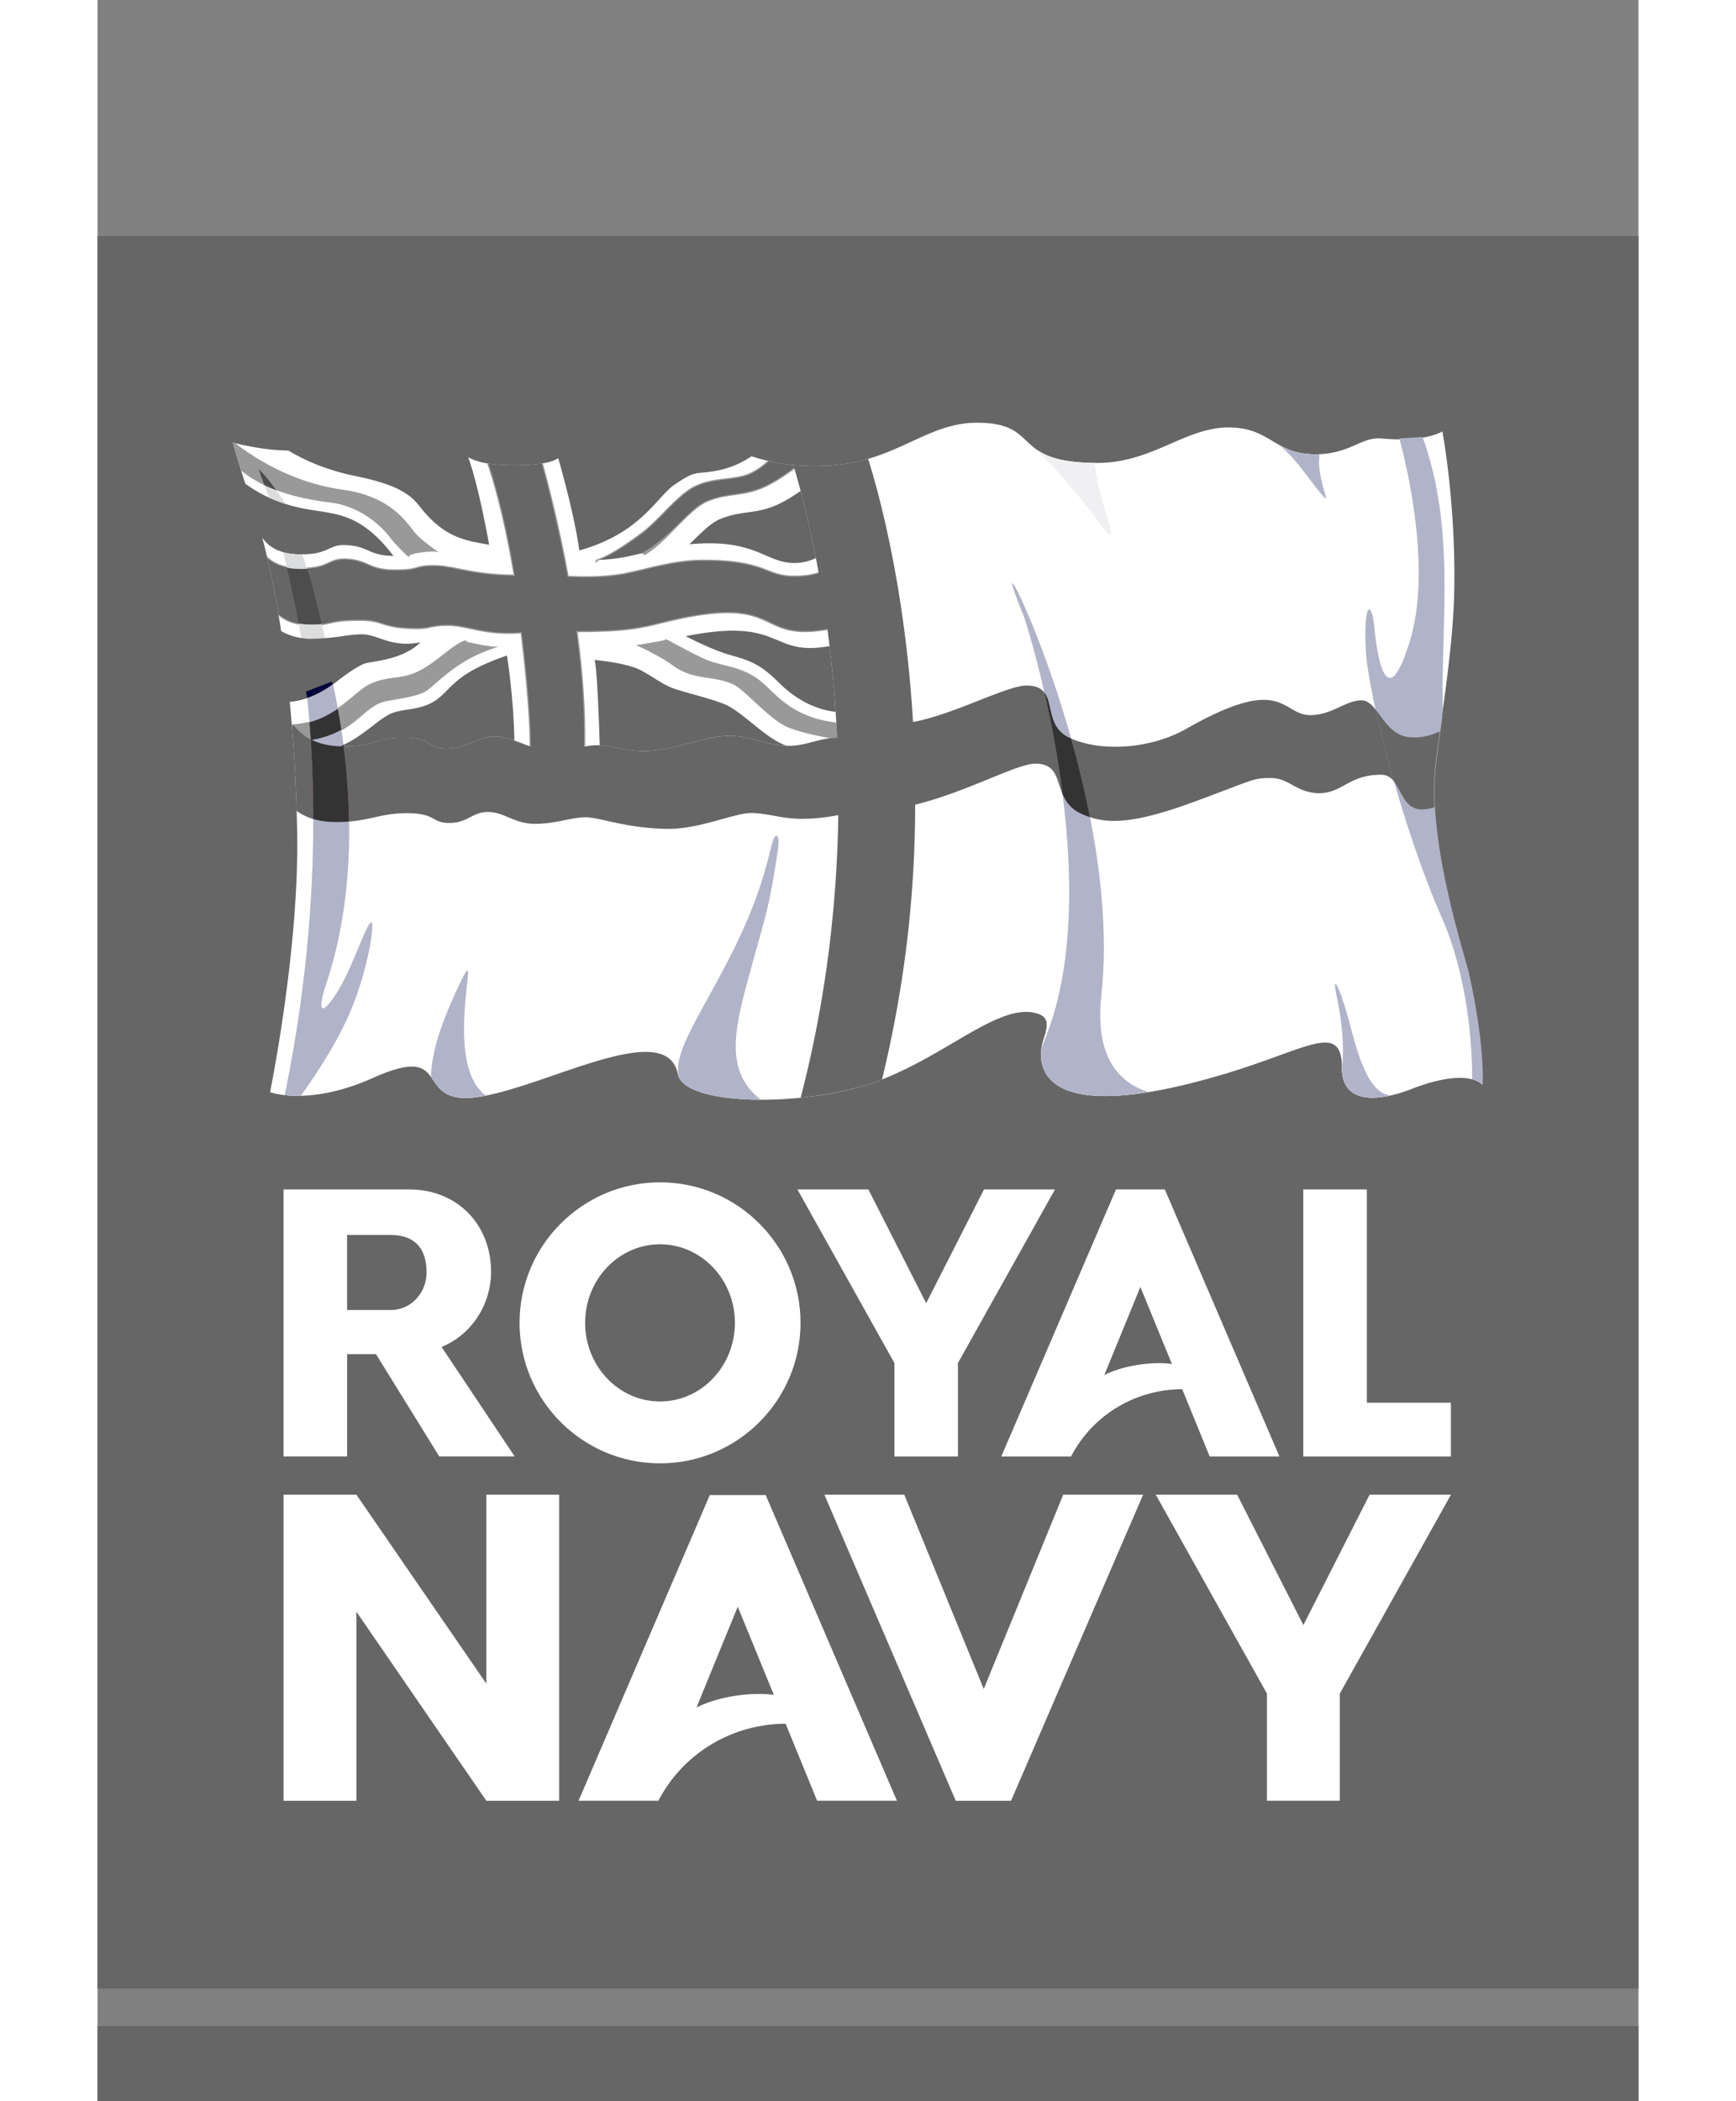 <?xml version="1.0" encoding="UTF-8" standalone="no"?>
<svg
   height="2500"
   viewBox="0 -43.94 286.773 390.94"
   width="2066"
   version="1.1"
   id="svg48"
   sodipodi:docname="royalnavy.svg"
   inkscape:version="1.3.2 (091e20e, 2023-11-25, custom)"
   xmlns:inkscape="http://www.inkscape.org/namespaces/inkscape"
   xmlns:sodipodi="http://sodipodi.sourceforge.net/DTD/sodipodi-0.dtd"
   xmlns="http://www.w3.org/2000/svg"
   xmlns:svg="http://www.w3.org/2000/svg">
  <rect x="0" y="-43.94" width="286.773" height="390.94" fill="#808080" stroke="none"/>
  <defs
     id="defs48" />
  <sodipodi:namedview
     id="namedview48"
     pagecolor="#ffffff"
     bordercolor="#000000"
     borderopacity="0.25"
     inkscape:showpageshadow="2"
     inkscape:pageopacity="0.0"
     inkscape:pagecheckerboard="0"
     inkscape:deskcolor="#d1d1d1"
     inkscape:zoom="0.23249671"
     inkscape:cx="1995.7272"
     inkscape:cy="1578.517"
     inkscape:window-width="1920"
     inkscape:window-height="1018"
     inkscape:window-x="-6"
     inkscape:window-y="-6"
     inkscape:window-maximized="1"
     inkscape:current-layer="svg48" />
  <path
     d="m0 0h286.773v326.045h-286.773z"
     fill="#000b40"
     id="path1"
     style="fill:#666666" />
  <path
     d="m255.12 137.058c-.597-2.678-7.477-23.53-6.253-37.388.609-6.912 3.434-21.903 3.626-33.998.269-16.298-2.216-29.342-2.216-29.342s-3.14 2.076-11.289 1.32c-3.907-.365-5.74 2.934-12.467 2.934-7.559 0-8.188-4.99-16.047-4.99-8.086 0-14.184 6.599-24.415 6.599-16.497 0-10.173-7.477-22.435-7.477-9.527 0-15.101 7.399-27.855 7.995-6.739.308-10.736-.717-14.068-1.749a17.018 17.018 0 0 1 -6.24 2.627c-4.369.884-3.734-.295-8.064 2.633-2.141 1.461-4.101 4.779-8.425 7.918-4.337 3.146-9.309 4.325-9.309 4.325-.827-5.984-3.062-14.127-3.921-17.144-.403.218-1.787 1.313-8.181 1.313-4.946 0-7.111-.718-8.571-1.48v.007c2.018 5.516 3.889 16.266 3.889 16.266-3.863-.743-7.893-1.063-12.295-6.368-1.71-2.057-2.939-4.472-12.511-6.406-6.087-1.23-10.366-3.421-12.538-4.76a45.546 45.546 0 0 1 -2.402-.115c-4.074-.327-7.949-1.358-7.949-1.358s.941 3.401 2.312 7.623c1.986 1.48 5.029 3.242 9.264 4.286 6.765 1.679 11.402.147 18.322 9.174-4.613-.083-4.479-1.646-8.322-1.992-3.959-.365-3.235 1.691-8.886 1.691-4.913 0-6.483-2.134-7.214-3.095 1.475 5.522 2.621 11.461 3.512 17.381a10.691 10.691 0 0 0 5.221 1.39c5.201.02 6.944-.794 9.809-.794 3.055 0 5.33 2.557 10.891 1.493-3.012 3.011-7.906 3.414-10.014 3.844-1.652.339-5.555 3.446-5.555 3.446-3.459 2.735-6.547 3.601-8.75 3.786 1.159 11.909 1.396 22.217 1.396 26.76 0 21.153-5.062 45.856-5.062 45.856s7.214 2.703 19.136-2.64c8.828-3.959 9.847-1.576 11.512.801 1.236 1.755 2.819 3.511 8.168 2.716 12.602-1.864 34.979-14.843 37.068-4.247 1.211 6.183 24.695 6.156 37.598 1.173 12.902-4.984 22.27-14.434 29.182-12.467 2.658.762 1.941 2.658 1.141 5.317-.666 2.21-3.633 17.265 34.268 5.829 14.978-4.517 21.396-9.673 21.396-1.031 0 8.655 10.66 4.862 12.762 4.036 10.853-4.247 13.345-.878 13.345-.878s.517-7.047-2.564-20.82m-181.005-43.987c-2.967 0-5.83 2.307-9.232 2.307-3.408 0-2.646-2.082-8.027-2.082-5.394 0-4.842 1.646-10.999 1.646-.257 0-.499-.007-.737-.013 4.235-1.686 7.412-5.427 9.886-6.253 2.274-.756 4.439-.532 6.905-1.717 2.461-1.173 3.312-3.178 6.451-5.305 3.127-2.12 7.836-3.626 7.836-3.626s1.242 7.745 1.377 15.824c-1.243-.441-2.409-.781-3.46-.781m37.727-37.387c1.422-1.377 2.729-2.523 4.106-3.081 3.536-1.435 5.714-.923 9.231-2.107 1.172-.391 2.422-1.031 3.619-1.749a46.992 46.992 0 0 0 2.051-1.346c.82 3.095 1.838 7.322 2.844 12.506-1.006.461-2.332.903-4.042.903-5.394 0-7.13-4.626-19.501-3.473.59-.57 1.147-1.128 1.692-1.653m6.041 37.272c-5.061 0-10.781 2.863-16.278 2.863-3.069 0-5.663-.954-8.149-1.082-.057-2.057-.402-13.556-.941-15.888 0 0 6.086.531 8.726 1.992 2.646 1.461 4.036 2.658 6.157 3.383 2.127.736 6.63 1.768 9.391 2.908 3.262 1.346 7.989 6.771 11.583 7.688-3.589-.057-7.574-1.864-10.489-1.864m8.867-9.93c-3.557-3.556-5.568-4.106-9.155-5.132-2.915-.832-6.778-2.768-8.149-3.466 9.918-1.973 13.646-.686 16.734.596 2.658 1.096 4.836 2.198 10.051 1.243a240.53 240.53 0 0 1 1.135 12.249c-2.538-.282-6.561-1.434-10.616-5.49"
     fill="#fff"
     id="path2" />
  <path
     d="m85.749 41.327.025-.018zm-58.253 4.715v.007z"
     id="path3" />
  <path
     d="m148.301 227.061v-17.394l-18.047-32.294h13.203l10.756 21.16 10.764-21.16h13.203l-18.053 32.294v17.394zm103.564 0h-27.47v-49.688h11.826v39.681h15.644zm-147.179-51.014c-14.414 0-26.145 11.729-26.145 26.144 0 14.421 11.73 26.145 26.145 26.145s26.145-11.724 26.145-26.145c-.001-14.415-11.731-26.144-26.145-26.144m-.006 40.776c-7.688 0-13.94-6.561-13.94-14.633 0-8.059 6.253-14.612 13.94-14.612s13.939 6.554 13.939 14.612c0 8.073-6.252 14.633-13.939 14.633m-27.048 10.231-13.601-20.372c5.785-2.396 9.206-8.098 9.206-13.985 0-8.886-6.388-15.323-15.183-15.323h-23.435v49.681h11.826v-19.039h5.375l11.781 19.039h14.031zm-23.012-41.205c3.011 0 6.611 1.21 6.611 6.977 0 3.844-2.96 6.976-6.599 6.976h-8.188v-13.952h8.176zm144.002-8.483 21.333 49.694h-12.979l-5.113-12.524c-8.507.032-16.566 4.6-20.698 12.524h-12.974l21.347-49.694h9.077zm-4.548 18.15-6.708 16.381c3.696-1.857 8.988-2.53 12.575-2.057zm-69.726 38.726 24.42 56.869h-14.85l-5.861-14.331c-9.738.038-18.95 5.266-23.685 14.331h-14.851l24.422-56.869zm-5.203 20.763-7.674 18.751c4.228-2.127 10.288-2.896 14.389-2.351zm98.485 36.106v-19.936l-20.692-37.01h15.144l12.326 24.261 12.326-24.261h15.145l-20.693 37.01v19.936zm-145.271-21.782v-35.164h13.557v56.952h-13.557l-24.183-35.177v35.177h-13.55v-56.952h13.55zm92.566.993-14.786-36.157h-14.869l24.447 56.952h10.288l24.581-56.952h-14.869z"
     fill="#fff"
     id="path4" />
  <path
     d="m129.543 42.59.205.019zm.205.018c.179.013.358.032.544.045-.186-.012-.365-.032-.544-.045m-75.09 13.55c1.236 1.607 3.332 3.241 3.332 3.241s1.646-.711 4.639-.711c.16 0 .48.007.48.007s-3.057-2.127-4.133-3.453c-1.537-1.909-4.465-6.739-13.338-7.957-10-1.364-17.322-6.521-20.328-8.841l-.134-.025s.589 2.089 1.499 5.029c4.702 3.946 11.288 5.343 16.83 6.034 4.837.603 8.841 3.659 11.153 6.676m82.834 34.447c-8.91-1.045-11.531-5.843-14.625-8.092-3.223-2.345-6.592-2.415-9.385-3.517-2.115-.833-6.055-2.902-7.816-3.838-1.896.353-3.626.66-5.215.923 1.602.73 4.517 2.14 6.58 3.645 4.067 2.973 7.334 1.763 11.364 3.588 2.03.929 6.675 6.458 10.046 7.918 2.152.942 5.861 1.711 8.258 2.141.301-.026.614-.052.935-.064a162.04 162.04 0 0 0 -.142-2.704m-101.213 1.833c-.032-.442-.07-.897-.104-1.352.034.454.072.909.104 1.352m3.614 1.287c8.501-1.499 9.346-6.56 14.087-7.36 8.508-1.429 6.202-1.378 11.596-5.49 3.914-2.992 7.11-3.934 8.546-4.466-2.236-.191-3.939-.621-5.521-.948-1.013.219-2.127.846-4.19 2.454-2.741 2.14-4.427 3.28-6.624 3.882-2.197.603-4.408.353-7.201 1.704-2.697 1.308-6.758 7.003-14.113 7.438.85 1.063 1.933 2.055 3.42 2.786m-3.493.378c-.031-.499-.07-1.006-.108-1.512.038.506.077 1.013.108 1.512m-.108-1.512-.013-.153z"
     fill="#df173b"
     id="path5"
     style="fill:#999999" />
  <path
     d="m249.803 92.123c-1.486.718-3.626 1.41-6.01 1.058-4.503-.66-5.586-6.816-8.559-6.816-2.966 0-5.503 2.748-9.5 2.748-5.516 0-4.869-7.828-23.063 2.524-6.707 3.818-15.9 4.369-21.666 1.762-5.83-2.633-1.538-9.783-8.136-9.783-3.627 0-13.512 5.382-21.104 6.785-1.684-28.63-7.994-47.837-8.366-48.964a32.123 32.123 0 0 1 -7.63 1.269 46.344 46.344 0 0 1 -5.478-.052c-.186-.013-.365-.025-.544-.045l-.205-.013a34.6 34.6 0 0 1 -4.696-.762c-1.146 1.062-2.915 2.428-5.022 2.876-3.139.679-5.574.455-8.424 1.749-3.39 1.544-6.771 6.329-10.219 8.873-2.498 1.845-6.021 4.285-8.303 4.938 2.012-.076 4.254-.301 6.426-.807.801-.186 1.562-.365 2.307-.545 5.477-3.164 8.501-8.245 11.941-9.635 3.543-1.436 5.714-.923 9.23-2.107 2.332-.788 4.953-2.524 6.888-3.979.301.999.704 2.415 1.179 4.196.82 3.106 1.838 7.328 2.838 12.512.173.877.346 1.787.506 2.723-1.051.358-2.523.641-4.542.641-5.497 0-5.062-2.973-16.932-2.973-3.185 0-5.983.513-9.167 1.242-1.333.308-2.73.647-4.248 1.006-4.267.993-8.828.885-11.346.77l-.385-.02c-1.691-9.161-3.664-16.913-4.798-21.013-1.198.198-2.864.353-5.215.353-2.082 0-3.671-.135-4.927-.334 1.891 5.445 3.729 13.588 4.895 20.789-8.264-.115-11.172-1.8-14.9-1.8-3.852 0-2.506.826-7.137.826-5.036 0-4.779-1.646-8.732-2.006-3.953-.364-3.235 1.698-8.886 1.698-3.479 0-5.278-1.076-6.298-2.044a169.143 169.143 0 0 1 2.115 10.692c1.031.936 2.831 1.929 6.182 1.929 3.594 0 3.139-.923 8.893-.923 4.361 0 3.978 1.211 8.73 1.492 5.023.295 3.825-.544 7.682-.544 3.729 0 6.618 1.896 13.672 1.403.429 3.479 1.691 14.267 1.672 21.115-1.013-.347-1.999-.743-2.947-1.076-1.236-.437-2.408-.782-3.453-.782-2.973 0-5.83 2.307-9.238 2.307-3.414 0-2.639-2.089-8.033-2.089-5.381 0-4.83 1.646-10.993 1.646-.257 0-.499-.006-.743-.013-2.166-.083-3.863-.531-5.221-1.198-1.486-.73-2.562-1.723-3.422-2.793-.102.007-.205.025-.307.025l.012.129c.033.454.071.903.104 1.352l.013.16c.038.499.07 1.006.108 1.505.353 4.895.551 9.303.66 12.845 1.678 1.218 3.979 2.063 7.367 2.063 6.156 0 7.803-1.646 13.197-1.646 5.388 0 4.465 1.819 7.873 1.819 3.402 0 4.216-2.044 7.188-2.044 2.973 0 4.889 2.21 8.732 2.21 3.851 0 6.777-1.224 9.418-1.224 2.639 0 7.803 2.153 15.611 2.153 5.605 0 12.205-2.947 15.171-2.947 2.972 0 5.714 1.083 9.341 1.083 2.588 0 4.51-.257 6.905-.686-.237 15.945-2.134 33.832-7.009 52.576 5.33-.557 10.629-1.652 14.742-3.241.134-.051.262-.096.402-.147 4.518-18.675 6.138-35.407 6.17-51.129 9.802-2.435 18.924-7.637 22.352-7.637 6.041 0 2.755 6.695 8.578 9.334 4.248 1.922 9.001 2.198 21.225-2.325 11.186-4.132 10.641-4.331 14.068-4.331 3.434 0 4.754 2.812 9 2.812 4.248 0 5.51-3.427 11.449-3.427 3.965 0 3.151 6.444 7.655 6.444.846 0 1.614-.153 2.319-.41-.135-2.293-.135-4.517.051-6.585.167-1.95.521-4.545.937-7.537m-113.104 1.25c-3.121.326-5.029 1.46-8.149 1.46l-.18-.006c-3.581-.064-7.572-1.864-10.487-1.864-5.061 0-10.775 2.856-16.271 2.856-3.076 0-5.676-.954-8.149-1.089-.179-.006-.358-.013-.544-.013-.834 0-1.563.115-2.287.263.16-6.906-.449-14.312-1.403-21.403 12.179 0 12.902-1.186 20.077-2.614 9.481-1.87 12.729-.519 15.605.846 2.562 1.218 4.831 2.428 10.93 1.358a239.68 239.68 0 0 1 1.526 15.356c.045.685.09 1.383.127 2.082.052.896.104 1.793.142 2.696-.323.013-.63.046-.937.072m-136.699 239.654h286.773v13.973h-286.773z"
     fill="#df173b"
     id="path6"
     style="fill:#666666" />
  <g
     fill="#fff"
     id="g12"
     style="fill:#999999">
    <path
       d="m128.485 91.137c-1.896-.826-4.202-2.953-6.233-4.824-1.562-1.441-2.914-2.69-3.805-3.094-1.711-.775-3.287-1.013-4.812-1.243-2.165-.32-4.196-.621-6.541-2.332-2.03-1.492-4.882-2.883-6.477-3.606l-.372.063.16.077c1.557.711 4.491 2.127 6.566 3.639 2.383 1.743 4.536 2.069 6.631 2.384 1.506.224 3.068.461 4.747 1.224.858.384 2.197 1.62 3.748 3.056 2.05 1.884 4.362 4.017 6.298 4.862 2.011.878 5.361 1.602 7.938 2.075.121-.013.242-.031.365-.044.134-.014.269-.02.402-.032l-.377-.07c-2.606-.476-6.149-1.225-8.238-2.135m-88.421 2.665c4.779-.878 7.086-2.845 9.123-4.594 1.506-1.281 2.807-2.396 4.818-2.735 6.438-1.089 6.707-1.326 8.789-3.158.68-.596 1.524-1.345 2.851-2.357 3.472-2.658 6.413-3.69 7.982-4.247l.532-.192c-.007 0 .358-.167.492-.212-.082-.006-.236.02-.377.039-.16.025-.32.045-.404.038a5.627 5.627 0 0 1 -.313.115c-1.589.564-4.549 1.608-8.046 4.279-1.326 1.019-2.179 1.769-2.864 2.371-2.037 1.807-2.3 2.037-8.687 3.113-2.063.346-3.383 1.474-4.914 2.786-2.037 1.743-4.35 3.716-9.174 4.568l-.141.025.16.083zm97.422-3.306c-6.758-.801-9.865-3.761-12.352-6.138-.756-.717-1.467-1.402-2.203-1.935-2.152-1.569-4.331-2.12-6.432-2.646-1.045-.263-2.045-.513-2.979-.891-2.069-.82-5.99-3.005-7.707-3.914l-.372.224s5.855 3.057 8.002 3.902c.948.365 1.941.621 3.005.89 2.082.525 4.234 1.07 6.361 2.614.711.525 1.423 1.198 2.179 1.915 2.511 2.403 5.637 5.395 12.492 6.202h.02l-.008-.115zm-12.767-48.694c-1.652 1.512-3.306 2.46-4.914 2.799-1.107.244-2.133.365-3.119.487-1.788.225-3.473.423-5.33 1.274-2.006.91-4.03 2.967-5.99 4.966-1.384 1.409-2.825 2.863-4.248 3.914-3.74 2.768-6.527 4.42-8.264 4.926l-.27.552.295-.071c.154-.006.295-.391.416-.396l.033-.013c1.787-.628 4.388-2.211 7.924-4.818 1.429-1.057 2.87-2.53 4.267-3.946 1.941-1.973 3.96-4.017 5.927-4.913 1.825-.833 3.497-1.031 5.266-1.249.992-.129 2.018-.25 3.139-.494 1.666-.352 3.377-1.332 5.067-2.908l.058-.051zm-56.286 33.402c-1.006.27-2.204 1.146-4.087 2.62-2.819 2.197-4.439 3.28-6.593 3.869-.774.219-1.557.32-2.383.437-1.493.191-3.03.403-4.831 1.274-.801.385-1.703 1.141-2.754 2.018-2.588 2.146-6.131 5.1-11.32 5.401 0 0-.173 0-.32.006l.02.218h.313c5.267-.313 8.841-3.286 11.442-5.458 1.043-.865 1.947-1.614 2.709-1.986 1.775-.852 3.293-1.063 4.767-1.262.833-.108 1.628-.211 2.421-.436 2.191-.608 3.825-1.691 6.663-3.908 1.986-1.55 3.107-2.21 4.139-2.428l.243-.058z"
       id="path7"
       style="fill:#999999" />
    <path
       d="m129.6 43.108c-1.818 1.364-4.484 3.165-6.854 3.966-1.615.544-2.961.73-4.268.909-1.569.218-3.056.423-4.971 1.198-1.691.686-3.262 2.235-5.08 4.023-1.903 1.877-4.062 3.997-6.875 5.618 0 0-.153.083-.371.211.225-.058.48.333.73.275 2.71-1.614 4.805-4.119 6.662-5.944 1.807-1.781 3.37-3.312 5.023-3.985 1.883-.762 3.356-.961 4.92-1.179 1.307-.186 2.658-.365 4.299-.916 2.383-.807 5.055-2.601 6.887-3.979l-.064-.23z"
       id="path8"
       style="fill:#999999" />
    <path
       d="m134.162 62.526c-1.243.416-2.756.634-4.518.634-2.203 0-3.459-.493-4.926-1.063-2.191-.846-4.914-1.909-12.006-1.909-3.113 0-5.823.48-9.187 1.249l-2.454.577-1.8.416c-4.087.961-8.411.903-11.308.775l-.294-.013.013.083-.109-.09.07.007h.026c-1.833-9.885-3.946-17.894-4.786-20.904l-.006-.025-.218.038.007.02c.832 3.005 2.965 11.051 4.798 21l.019.083.084.007h.064l.32.013c2.914.128 7.258.192 11.371-.775l1.8-.423 2.454-.583c3.35-.756 6.047-1.229 9.135-1.229 7.047 0 9.75 1.051 11.929 1.896 1.479.576 2.761 1.069 5.003 1.069 1.775 0 3.312-.218 4.574-.646l-.038-.212zm1.665 10.538c-5.868 1.019-8.175-.077-10.615-1.23-3.018-1.435-6.144-2.921-15.927-.979-1.818.365-3.241.718-4.496 1.024-3.762.923-6.465 1.589-15.568 1.589h-.121l.02.122c1.076 7.95 1.543 15.145 1.402 21.391v.025l.225-.045c.135-6.214-.327-13.369-1.396-21.269h-.129l.115-.128.014.128c9.02-.007 11.742-.679 15.49-1.602 1.256-.308 2.678-.653 4.49-1.019 9.713-1.929 12.807-.455 15.785.961 2.48 1.172 4.812 2.28 10.744 1.242l-.025-.211h-.008zm-57.087.763.013.103.102-.007zm-1.205-10.852h-.134l.019.128z"
       id="path9"
       style="fill:#999999" />
    <path
       d="m87.581 63.186.103.096-.02-.09-.019-.006zm1.647 10.5h.122l-.02-.122zm-63.999-35.114h.063l-.083-.063zm52.41 24.492c-1.25-7.707-3.12-15.645-4.882-20.75l-.237-.032.014.058c1.748 5.055 3.612 12.947 4.868 20.635h.134l-.115.121-.019-.121c-4.792-.077-7.765-.68-10.154-1.166-1.653-.333-3.081-.628-4.618-.628-1.858 0-2.512.186-3.203.391-.75.212-1.525.43-3.934.43-2.787 0-3.908-.487-5.1-1.013-.91-.41-1.858-.826-3.627-.986-1.915-.173-2.754.211-3.722.66-1.05.48-2.249 1.031-5.17 1.031-2.729 0-4.823-.673-6.22-2.006l-.123-.121.084.378.109.09c1.435 1.249 3.497 1.883 6.149 1.883 2.973 0 4.184-.563 5.26-1.057.935-.43 1.749-.813 3.613-.641 1.724.16 2.659.57 3.556.961 1.159.513 2.357 1.044 5.189 1.044 2.434 0 3.229-.23 3.99-.441.68-.199 1.326-.385 3.146-.385 1.518 0 2.869.275 4.574.628 2.421.487 5.438 1.102 10.326 1.166l.129.006z"
       id="path10"
       style="fill:#999999" />
    <path
       d="m58.016 59.278c-.326-.257-2.152-1.749-3.268-3.19-2.824-3.678-7.021-6.188-11.23-6.714-4.843-.608-11.852-1.89-16.771-6.01l-.135-.115.109.372.135.103c4.945 4.004 11.846 5.266 16.637 5.861 4.145.52 8.297 2.998 11.076 6.637 1.147 1.486 3.037 3.255 3.319 3.479l.23-.347z"
       id="path11"
       style="fill:#999999" />
    <path
       d="m63.173 58.605c-.032-.02-3.056-2.134-4.106-3.434-.141-.167-.289-.365-.449-.57-1.69-2.21-4.85-6.311-12.966-7.425-6.925-.942-13.831-3.921-19.987-8.604l-.109-.076-.371-.084.025.09.083.07.026.02c6.246 4.805 13.268 7.848 20.308 8.803 8.026 1.095 11.141 5.157 12.812 7.335.16.211.32.41.455.576.961 1.192 3.415 2.954 4.017 3.39l.57.173zm17.457 36.325c.02-6.906-1.281-17.926-1.672-21.129l-.013-.108-.103.006c-4.306.302-7.009-.281-9.397-.794-1.506-.32-2.812-.603-4.268-.603-1.703 0-2.428.167-3.133.314-.891.205-1.729.397-4.541.224-2.294-.134-3.364-.48-4.396-.813-1.069-.346-2.082-.673-4.343-.673-3.229 0-4.511.289-5.639.545-.896.198-1.672.378-3.254.378-2.658 0-4.715-.641-6.105-1.902l-.103-.077.032.16.031.167.09.07c1.43 1.191 3.467 1.8 6.055 1.8 1.602 0 2.39-.18 3.299-.384 1.121-.25 2.39-.532 5.594-.532 2.229 0 3.222.32 4.272.66.999.32 2.134.686 4.452.826 2.838.167 3.697-.025 4.606-.23.692-.147 1.403-.314 3.081-.314 1.429 0 2.723.282 4.223.603 2.383.513 5.08 1.089 9.353.808l-.019-.103.121.096-.103.007c.41 3.318 1.673 14.132 1.659 20.961l.218.084v-.047"
       id="path12"
       style="fill:#999999" />
  </g>
  <path
     d="m242.326 37.811c2.319 8.738 5.567 25.695 1.871 37.644-4.844 15.612-6.355-.448-6.599-2.857-.519-5.15-2.102-4.305-1.544 4.824.5 8.11 6.816 32.781 14.074 49.277 4.856 11.032 5.695 23.64 5.702 30.161 1.467.365 1.947 1.019 1.947 1.019s.513-7.047-2.569-20.82c-.602-2.678-7.476-23.537-6.258-37.388.224-2.473.723-5.983 1.287-10.025.013-.462.045-.923.109-1.391-.365-16.067 2.459-33.607-3.71-50.758l-.044-.141-4.299.288z"
     fill="#b1b4c8"
     id="path13" />
  <path
     d="m248.867 99.664c.166-1.954.525-4.549.936-7.541-1.48.718-3.619 1.41-6.01 1.058-2.959-.436-4.439-3.229-5.951-5.106.891 3.998 2.062 8.598 3.44 13.409 1.479 1.877 1.985 5.183 5.215 5.183.846 0 1.614-.16 2.312-.417-.127-2.294-.127-4.518.058-6.586"
     fill="#b31a37"
     id="path14"
     style="fill:#666666" />
  <path
     d="m188.475 55.595c-.308 0-1.153-.993-2.877-3.377-2.152-2.972-7.822-9.673-10.936-12.588 1.903 1.371 4.76 2.505 10.924 2.556.627 6.323 3.709 13.409 2.889 13.409"
     fill="#f0f0f3"
     id="path15" />
  <path
     d="m39.693 74.877h-.211a9.626 9.626 0 0 1 -1.582-.128c-.129-.807-.283-1.627-.436-2.46.736.142 1.543.205 2.408.205.801 0 1.396-.045 1.902-.108.237.948.442 1.774.59 2.402-.775.058-1.641.089-2.64.089z"
     fill="#dcddde"
     id="path16" />
  <path
     d="m39.879 72.276c-.891 0-1.71-.07-2.453-.211-.66-3.518-1.454-7.182-2.191-10.397a13.02 13.02 0 0 0 2.64.249c.417 0 .801-.013 1.153-.031a58.92 58.92 0 0 1 1.191 4.195c.545 2.166 1.076 4.331 1.506 6.08-.495.077-1.077.115-1.846.115"
     fill="#c41133"
     id="path17"
     style="fill:#4d4d4d" />
  <path
     d="m37.982 59.201h.071zm-.108 0c-1.339 0-2.428-.16-3.318-.41-.007-.013-.007-.025-.007-.032.897.263 1.999.436 3.37.442z"
     fill="#00043a"
     id="path18" />
  <path
     d="m37.874 61.693c-.986 0-1.877-.083-2.696-.263-.212-.923-.424-1.807-.622-2.64.891.25 1.979.41 3.318.41h.108c.026 0 .052 0 .071-.007.212.513.524 1.333.909 2.474-.332.014-.696.026-1.088.026"
     fill="#dcddde"
     id="path19" />
  <path
     d="m37.874 61.917c-.961 0-1.839-.089-2.64-.249l-.057-.231c.819.174 1.71.263 2.696.263.392 0 .756-.013 1.089-.031.02.07.045.141.064.218-.351.017-.735.03-1.152.03m2.005 10.577c-.871 0-1.672-.063-2.414-.198a98.364 98.364 0 0 0 -.039-.23c.743.141 1.562.205 2.453.205.77 0 1.352-.039 1.846-.103.02.07.031.146.058.218-.513.063-1.115.108-1.904.108"
     fill="#dcddde"
     id="path20" />
  <path
     d="m35.029 49.854a27.262 27.262 0 0 1 -2.991-1.147c.903.404 1.896.795 2.985 1.135 0 .006.006.006.006.012"
     fill="#00043a"
     id="path21" />
  <path
     d="m35.023 49.842a26.672 26.672 0 0 1 -2.979-1.135c-.064-.025-.122-.058-.174-.083-.243-.691-.531-1.499-.813-2.287.73.347 1.474.653 2.217.936a65.752 65.752 0 0 1 1.749 2.569"
     fill="#dcddde"
     id="path22" />
  <path
     d="m33.044 46.959c-.712-.27-1.403-.57-2.095-.91-.391-1.07-.763-2.089-.986-2.735.986.915 2.088 2.292 3.081 3.645"
     fill="#c41133"
     id="path23"
     style="fill:#4d4d4d" />
  <path
     d="m33.274 47.272a27.746 27.746 0 0 1 -2.217-.936c-.032-.09-.077-.192-.108-.288.691.333 1.383.635 2.095.91.077.109.153.212.23.314"
     fill="#dcddde"
     id="path24"
     style="fill:#4d4d4d" />
  <path
     d="m226.035 40.571c-2.768-.083-4.58-.858-6.208-1.768l-.007-.007c1.635.917 3.442 1.692 6.215 1.775m.031 0h-.031zm.034 0h-.025zm.101 0h-.09zm.033.007h-.02zm.037 0h-.019zm.04 0h-.02zm.044 0h-.006zm.045 0h-.014zm.051 0h-.025zm.039 0h-.014zm.038 0c.313 0 .608-.013.903-.026 0 .007 0 .007-.006.007a21.6 21.6 0 0 1 -.897.019"
     fill="#000b40"
     id="path25" />
  <path
     d="m228.553 48.791c-.256 0-1.365-1.474-4.356-5.362-1.807-2.352-3.196-3.709-4.362-4.625 1.627.909 3.428 1.685 6.201 1.774h.219s.013.006.019.006h.258c.308 0 .608-.006.897-.019-.58 3.818 1.559 8.226 1.124 8.226"
     fill="#fff"
     id="path26" />
  <path
     d="m224.196 43.429c8.175 10.641 2.313 3.146 3.235-2.87-.288.013-.596.02-.91.02-3.049 0-4.971-.813-6.694-1.781 1.166.922 2.556 2.279 4.369 4.631"
     fill="#b1b4c8"
     id="path27" />
  <path
     d="m181.19 93.481-.186-.083c-4.272-1.935-3.106-6.285-4.779-8.476-1.89-8.31-3.69-13.896-3.901-14.396-1.697-4.112-2.268-5.938-2.057-5.938.526.001 6.26 12.327 10.923 28.893m6.381 66.511c-11.019 0-12.191-5.35-11.974-8.354.154-.673.371-1.346.635-1.974 5.516-13.357 5.298-30.744 3.376-45.837.596 1.409 1.524 2.761 3.497 3.657.52.237 1.051.442 1.602.628 2.127 10.891 3.268 22.486 2.102 33.102-1.082 9.828 1.936 15.895 8.803 18.047-3.139.507-5.799.731-8.041.731"
     fill="#dcddde"
     id="path28" />
  <path
     d="m184.701 108.113a17.446 17.446 0 0 1 -1.602-.628c-1.967-.896-2.896-2.255-3.491-3.657-.897-7.009-2.159-13.53-3.383-18.905 1.665 2.19.507 6.541 4.779 8.476.063.025.122.058.186.083 1.301 4.606 2.519 9.539 3.511 14.631"
     fill="#c41133"
     id="path29" />
  <path
     d="m186.809 141.215c4.439-40.302-24.439-94.808-14.484-70.681.621 1.499 15.958 49.963 3.901 79.125-.263.634-.474 1.3-.621 1.979-.276 3.619 1.479 10.628 20.001 7.617-6.856-2.146-9.879-8.212-8.797-18.04"
     fill="#b1b4c8"
     id="path30" />
  <path
     d="m237.278 160.293c-2.947 0-5.663-1.179-5.695-5.483.372-2.729.313-7.284-.961-13.325-.308-1.461-.417-2.396-.25-2.396.147 0 .487.647 1.069 2.179.231.596.41 1.319.712 2.19 1.46 4.178 3.229 15.99 8.488 16.427-1.063.235-2.223.408-3.363.408"
     fill="#fff"
     id="path31" />
  <path
     d="m232.153 143.457c-.302-.871-.48-1.595-.705-2.19-1.288-3.351-1.403-2.479-.833.218 1.281 6.041 1.333 10.59.961 13.325.052 5.964 5.229 5.919 9.065 5.074-5.252-.437-7.028-12.249-8.488-16.427"
     fill="#b1b4c8"
     id="path32" />
  <path
     d="m65.896 159.979c-2.146-.698-2.901-2.28-3.844-3.562.237.32.468.672.704 1.012.711 1.007 1.538 2.025 3.14 2.55m.012 0h-.006z"
     fill="#000b40"
     id="path33" />
  <path
     d="m68.51 160.345c-1.038 0-1.884-.128-2.589-.359h-.013l-.006-.006h-.007c-1.602-.525-2.429-1.538-3.14-2.557-.242-.339-.461-.679-.704-1.005-.045-1.173.358-4.485 1.512-8.021 1.378-4.209 3.453-8.514 4.292-10.243.513-1.058.808-1.519.961-1.519.18 0 .154.653.045 1.717-.531 5.055-2.248 17.444 3.422 21.558-.455.096-.916.173-1.359.236-.903.141-1.703.199-2.414.199"
     fill="#fff"
     id="path34" />
  <path
     d="m68.861 138.352c.205-1.96.109-2.505-1.006-.205-.839 1.736-2.908 6.041-4.285 10.25-1.16 3.536-1.563 6.849-1.519 8.021 1.454 1.985 2.479 4.676 8.879 3.728.437-.063.897-.141 1.358-.236-5.669-4.114-3.958-16.504-3.427-21.558m53.289-4.017c2.037-7.464 2.812-9.174 4.4-19.616.57-3.773-.333-3.613-.82-2.364-.205.538-.396 1.422-.66 2.485-.736 2.928-1.595 5.6-1.595 5.6-5.579 17.201-16.433 29.22-15.401 35.542.059.365.199.698.404 1.019 1.801 2.479 7.848 3.671 14.972 3.685-7.559-5.813-4.395-14.973-1.3-26.351"
     fill="#b1b4c8"
     id="path35" />
  <path
     d="m45.805 94.936c-.179 0-.346 0-.512-.006-.059-.007-.115-.007-.18-.007.218-.083.441-.18.66-.282.006.102.02.199.032.295"
     fill="#00043a"
     id="path36" />
  <path
     d="m45.113 94.923c.225-.083.441-.186.653-.282.007 0 .007 0 .007.007-.218.089-.435.192-.66.275"
     fill="#dcddde"
     id="path37" />
  <path
     d="m45.293 94.93c-.064 0-.122-.007-.18-.007.058 0 .116.007.18.007"
     fill="#c41133"
     id="path38" />
  <path
     d="m39.027 85.954-.237-1.211 4.317-1.672.469-.218.236.558c-1.722 1.249-3.337 2.05-4.785 2.543m6.778 8.988c-.172 0-.346-.007-.512-.013.166.007.34.013.512.013m-8.174 65.012c.064 0 .128 0 .205-.007-.077.007-.141.007-.205.007"
     fill="#00043a"
     id="path39" />
  <path
     d="m45.113 94.923c-2.166-.083-3.863-.531-5.221-1.198l.172.077c2.25-.416 3.947-1.063 5.33-1.826.135.878.257 1.769.372 2.665-.211.096-.428.199-.653.282m-7.828 65.031c-.942 0-1.756-.052-2.447-.135v-.013c3.818-18.38 5.323-35.863 5.316-51.36 1.198.359 2.602.558 4.273.558.878 0 1.666-.032 2.383-.09.148 9.814-.936 20.181-4.157 29.893-1.159 3.504-1.218 4.875-.679 4.875.832 0 3.1-3.363 4.817-7.182 2.185-4.843 3.549-8.834 4.177-8.834.635 0-.608 9.264-4.35 17.572-2.762 6.131-7.047 12.301-8.783 14.709-.077 0-.141.007-.205.007z"
     fill="#dcddde"
     id="path40" />
  <path
     d="m39.893 93.725c-.07-.031-.148-.076-.212-.108-.07-1.031-.142-2.044-.23-3.056 2.056-.552 3.792-1.486 5.298-2.512.211 1.204.423 2.44.615 3.69-1.41.788-3.158 1.467-5.49 1.877l-.141.019z"
     fill="#c41133"
     id="path41" />
  <path
     d="m44.428 109.011c-1.666 0-3.068-.205-4.273-.558 0-5.183-.166-10.135-.48-14.837.077.032.148.077.219.108 1.357.667 3.055 1.115 5.221 1.198.064 0 .121.007.18.007.166.006.34.006.512.006.564 4.434.936 9.142 1.013 13.979-.726.065-1.514.097-2.392.097"
     fill="#c41133"
     id="path42" />
  <path
     d="m39.027 85.954c1.447-.5 3.062-1.288 4.785-2.55v.007c-1.722 1.255-3.337 2.056-4.785 2.543"
     fill="#00043a"
     id="path43" />
  <path
     d="m39.438 90.343a142.046 142.046 0 0 0 -.41-4.356v-.027c1.447-.499 3.068-1.294 4.785-2.556l.02.051c.308 1.403.596 2.857.871 4.356-1.493 1.026-3.229 1.974-5.266 2.532m.626 3.459-.172-.077-.16-.083.141-.025c2.332-.41 4.08-1.089 5.49-1.871.013.077.02.154.031.23-1.382.756-3.08 1.416-5.33 1.826"
     fill="#dcddde"
     id="path44" />
  <path
     d="m39.457 90.561a16.042 16.042 0 0 1 -.02-.218c2.037-.558 3.767-1.506 5.266-2.531.014.084.032.16.045.237-1.506 1.025-3.248 1.96-5.291 2.512"
     fill="#dcddde"
     id="path45" />
  <path
     d="m50.975 127.666c-.634 0-2.005 3.991-4.183 8.834-2.812 6.259-7.124 11.295-4.146 2.307 4.812-14.504 4.869-30.449 3.158-43.871-.236 0-.467 0-.691-.013.225-.083.441-.186.653-.282a132.66 132.66 0 0 0 -1.935-11.186l-.02-.044c-1.723 1.249-3.338 2.05-4.785 2.543l.006.025c2.076 19.988 1.608 45.863-4.195 73.827v.013c.82.096 1.818.153 2.991.128 1.743-2.408 6.028-8.578 8.79-14.709 3.736-8.302 4.986-17.572 4.357-17.572"
     fill="#b1b4c8"
     id="path46" />
  <g
     fill="#b31a37"
     id="g48"
     style="fill:#333333">
    <path
       d="m45.113 94.923c-2.166-.083-3.863-.531-5.221-1.198l-.219-.128c.314 4.696.475 9.674.475 14.85 1.197.353 2.607.564 4.279.564a29.2 29.2 0 0 0 2.377-.097c-.07-4.837-.436-9.552-1-13.979-.236.001-.466-.005-.691-.012"
       id="path47"
       style="fill:#333333" />
    <path
       d="m39.438 90.445c.09 1.037.166 2.088.236 3.158l.219.121c2.325-.41 4.067-1.089 5.483-1.87a180.746 180.746 0 0 0 -.653-3.928c-1.499 1.026-3.243 1.968-5.285 2.519m136.788-5.509c1.218 5.362 2.479 11.864 3.37 18.86.602 1.416 1.524 2.793 3.51 3.689.52.237 1.045.449 1.596.622a189.21 189.21 0 0 0 -3.518-14.633l-.179-.07c-4.267-1.934-3.12-6.278-4.779-8.468"
       id="path48"
       style="fill:#333333" />
  </g>
</svg>
